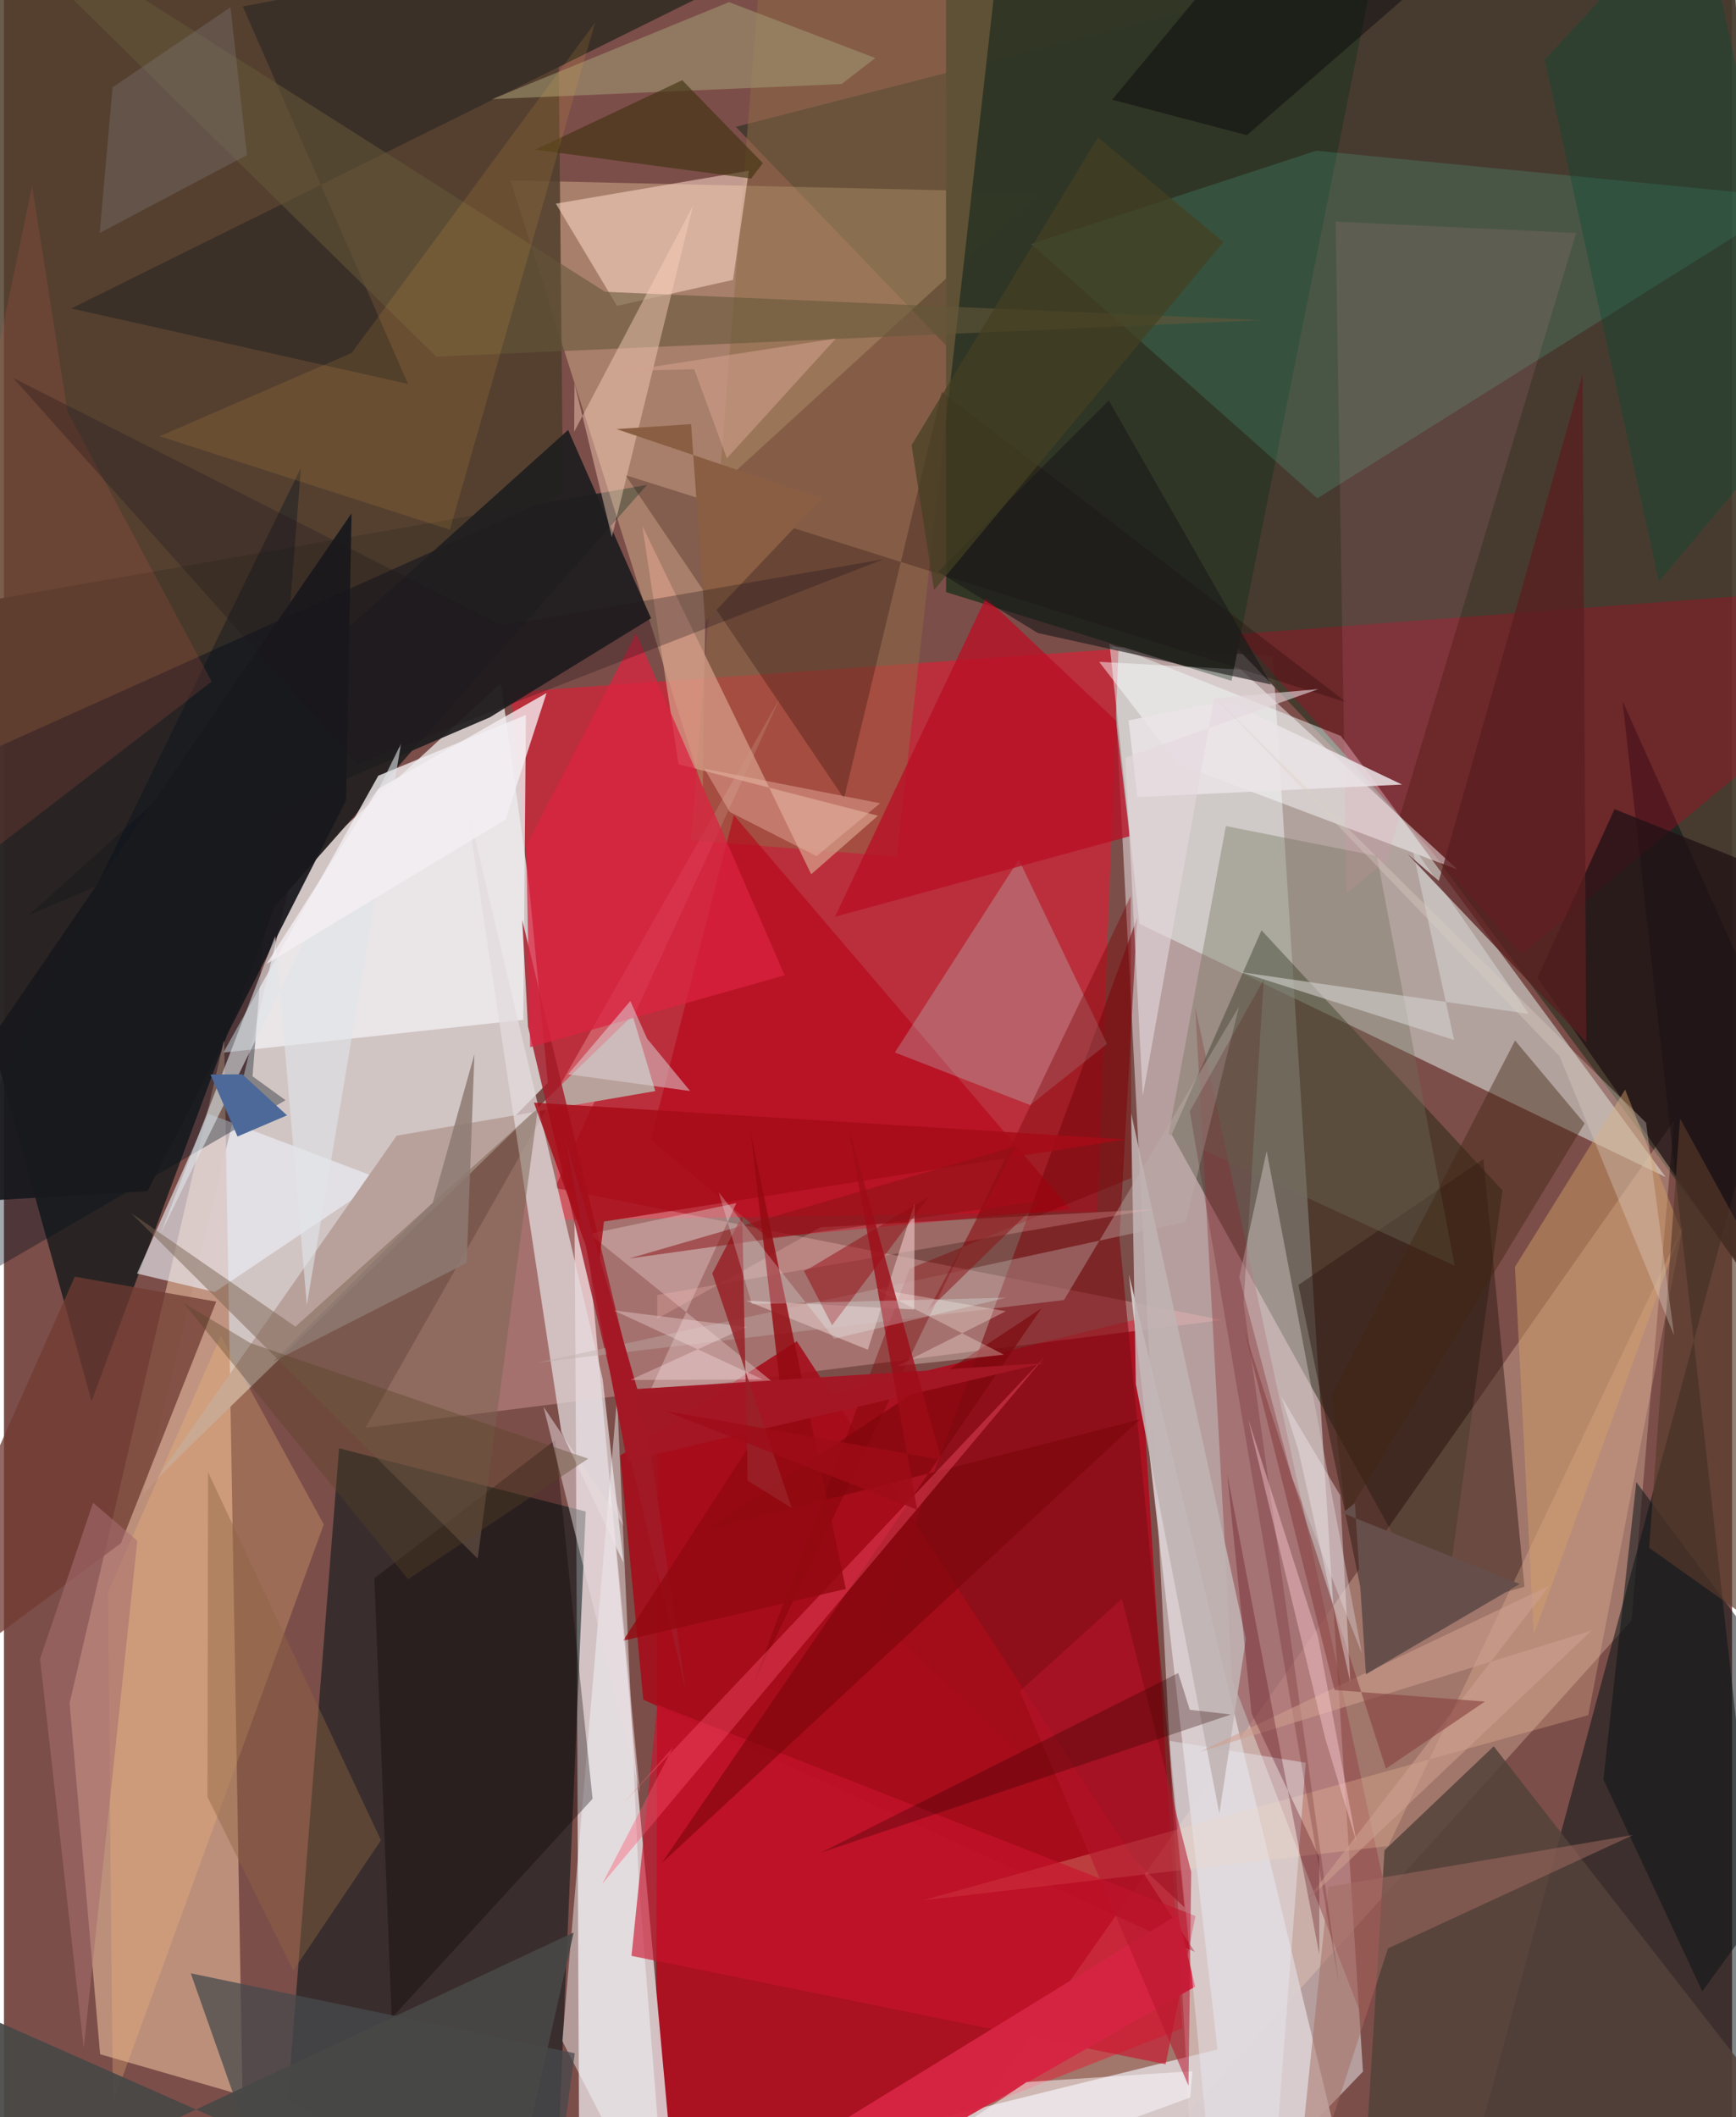 <svg xmlns="http://www.w3.org/2000/svg" width="228" height="278" viewBox="0 0 836 1024"><path fill="#7c4e49" d="M0 0h836v1024H0z"/><path fill="#f9fcfe" fill-opacity=".682" d="M139.349 423.238L67.279 722.71l199.595-202.873L240.42 330.53z"/><path fill="#e3dde1" fill-opacity=".557" d="M657.45 1001.954l-43.64-684.79-77.526-4.353L576.465 1086z"/><path fill="#b30519" fill-opacity=".839" d="M570.096 981.032l-21.4-343.076-232.273 56.816-1.261 386.227z"/><path fill="#282323" fill-opacity=".98" d="M-62 300.047l373.087-65.52-180.062 203.737-88.643 239.469z"/><path fill="#443a2d" fill-opacity=".937" d="M859.24 638.348L835.691-62 354.075 61.335l335.713 349.15z"/><path fill="#d9c9cc" fill-opacity=".941" d="M276.718 701.037l-1.114-175.33L326.847 1086l-48.659-59.588z"/><path fill="#ba2f3b" d="M528.872 586.12l10.31-272.285-294.057 20.956 24.316 255.206z"/><path fill="#e9f7f3" fill-opacity=".498" d="M549.321 446.81l254.547 122.486-157.13-213.352L534.84 311.48z"/><path fill="#bf927d" fill-opacity=".953" d="M106.513 502.982L31.75 823.776l14.77 169.79 68.88 19.848z"/><path fill="#021516" fill-opacity=".545" d="M162.122 700.48l119.31 30.575L266.178 1086l-128.912-70.149z"/><path fill="#151c09" fill-opacity=".427" d="M564.925 548.738l43.445-98.793 116.574 125.822-28.795 209.905z"/><path fill="#ffdcc4" fill-opacity=".282" d="M522.359 1078.34l-73.924-24.434L807.92 542.07l-20.566 241.706z"/><path fill="#ffe3ab" fill-opacity=".333" d="M340.041 240.613l-1.944 141.155-93.04-294.503 256.182 5.822z"/><path fill="#4e3d2b" fill-opacity=".835" d="M270.462 238.333L-62 387.855v-434.65l329.456-14.801z"/><path fill="#001112" fill-opacity=".506" d="M712.027 1039.003l148.47-4.52-77.485-695.411L856.7 503.264z"/><path fill="#303625" fill-opacity=".984" d="M455.72-62h216.525l-78.38 391.302-138.088-42.927z"/><path fill="#fdbdbf" fill-opacity=".314" d="M375.705 337.107L266.521 574.565l322.904 63.905-414.53 52.1z"/><path fill="#dad0d2" fill-opacity=".914" d="M642.812 1026.55l-98.588-410.147 42.821 374.86L203.236 1086z"/><path fill="#f0ecee" fill-opacity=".808" d="M251.251 493.253l1.259-147.466-71.415 29.394-74.96 133.924z"/><path fill="#923b44" fill-opacity=".439" d="M658.453 979.455l-64.268-167.131-17.841-324.938 95.814 444.92z"/><path fill="#1f1e1f" fill-opacity=".933" d="M235.04 346.957l78.02-47.916-40.125-91.094L11.777 442.762z"/><path fill="#eceff9" fill-opacity=".627" d="M182.874 570.494l-84.052-31.85-34.424 77.34 37.6 8.926z"/><path fill="#bf0121" fill-opacity=".314" d="M853.49 362.678l37.147-78.186-293.682 22.22 137.257 154.604z"/><path fill="#7c0e14" fill-opacity=".612" d="M548.246 443.857l-8.595 154.932 31.432 323.74-147.39-138.76z"/><path fill="#51d6b8" fill-opacity=".173" d="M866.936 95.7L634.847 72.897l-137.845 45.147L635.38 240.999z"/><path fill="#2b1913" fill-opacity=".467" d="M626.245 621.479l34.205 166.866 75.14-20.88-19.874-206.845z"/><path fill="#b9a19b" d="M74.046 714.934l230.067-223.8 10.98 36.578-125.106 21.563z"/><path fill="#8e6d46" fill-opacity=".502" d="M369.687-62l-37.481 468.427 99.714 7.903L485.695-62z"/><path fill="#e3dbde" fill-opacity=".729" d="M223.157 385.405l46.476 307.097 30.082 63.286-10.083-88.808z"/><path fill="#fed9c8" fill-opacity=".549" d="M360.354 82.582l-7.653 52.79-56.115 12.561-29.599-49.436z"/><path fill="#b80015" fill-opacity=".584" d="M312.902 551.255l40.202-156.94 162.624 190.427-146.107 13.89z"/><path fill="#b8fffe" fill-opacity=".231" d="M533.644 504.894l-42.68-89.144-59.979 93.29 65.45 25.45z"/><path fill="#703b32" fill-opacity=".753" d="M-62 834.536l96.254-217.043 68.425 12.07-46.125 116.85z"/><path fill="#53433a" fill-opacity=".847" d="M898 1072.15L720.715 844.614l-52.832 50.28-11.015 178.69z"/><path fill="#d39a85" fill-opacity=".757" d="M326.333 369.64l-17.512-115.29 81.708 168.507 32.288-28.325z"/><path fill="#a50c19" fill-opacity=".882" d="M576.121 944.068L309.274 822.029 298.1 704.026l85.445-55.325z"/><path fill="#f9fdff" fill-opacity=".435" d="M270.125 987.195L321.022 1086 307.24 912.25l-10.625-236.268z"/><path fill="#fdfcff" fill-opacity=".471" d="M529.827 320.11l37.903 49.27 135.4 51.165-104.738-96.677z"/><path fill="#ffcea6" fill-opacity=".259" d="M669.659 892.84l142.594-299.76-45.824 236.481-321.733 89.53z"/><path fill="#6e6f5a" fill-opacity=".373" d="M664.169 414.041l37.656 198.175-138.36-63.746 27.668-148.937z"/><path fill="#c9142d" fill-opacity=".631" d="M561.976 998.425l14.463-71.71L316.061 824.48l-12.48 121.504z"/><path fill="#a31b28" fill-opacity=".824" d="M250.729 444.955l2.785 51.549 76.351 321.3-16.636-112.592z"/><path fill="#000e1d" fill-opacity=".361" d="M120.257 520.555l15.963 11.581L-62 647.042l205.696-420.845z"/><path fill="#3a2f27" fill-opacity=".976" d="M459.06-62L32.55 149.182l162.947 36.538L115.53 3.13z"/><path fill="#201114" fill-opacity=".749" d="M779.155 391.364l108.432 43.425L898 697.005l-156.114-224.08z"/><path fill="#190100" fill-opacity=".259" d="M406.387 386.19l47.281-196.684 195.746 150.18-348.759-109.883z"/><path fill="#b90f25" fill-opacity=".761" d="M402.02 443.414l73.028-154.308 62.918 59.48 6.615 55.877z"/><path fill="#fcbf7c" fill-opacity=".263" d="M154.73 737.308l-49.828-91.27L50.29 770.185l2.418 247.124z"/><path fill="#db2340" fill-opacity=".733" d="M254.55 506.5l-1.862-97.44 53.125-102.876 71.864 165.548z"/><path fill="#0d0004" fill-opacity=".329" d="M179.18 763.34l87.434-66.79 18.142 173.473-97.173 106.002z"/><path fill="#474a4c" fill-opacity=".737" d="M90.375 954.417l185.779 38.687L263.442 1086l-128.578-5.294z"/><path fill="#d3a167" fill-opacity=".455" d="M740.098 790.492l-9.125-177.704 53.304-85.783 27.057 68.077z"/><path fill="#fa91af" fill-opacity=".122" d="M644.217 107.179l5.253 324.904 19.312-15.694 91.788-303.692z"/><path fill="#a29872" fill-opacity=".569" d="M421.516 28.073l-16.25 12.556-169.093 7.319 114.586-46.93z"/><path fill="#0d1417" fill-opacity=".525" d="M773.761 860.621l15.934-143.778 106.672 143.563-74.779 102.749z"/><path fill="#655639" fill-opacity=".58" d="M209.093 172.492l399.075-17.655-317.374-13.698L-29.327-62z"/><path fill="#fbd3bc" fill-opacity=".447" d="M333.404 99.362l-39.331 160.4-18.065-74.396-.143 23.455z"/><path fill="#d2c5c6" fill-opacity=".471" d="M656.95 799.712L610.855 556.73l-13.246 61.016L623.2 714.85z"/><path fill="#18191d" fill-opacity=".937" d="M165.518 387.124L69.5 576.133-62 583.885 168.166 248.23z"/><path fill="#bdafab" fill-opacity=".396" d="M258.294 659.034l313.427-68.044 25.758-104.117-84.677 141.921z"/><path fill="#790003" fill-opacity=".38" d="M545.076 433.44l.342 136.306-107.257 43.849-75.977 201.64z"/><path fill="#debebd" fill-opacity=".471" d="M283.22 596.828l88.403 71.366-59.704 5.914 42.386-92.196z"/><path fill="#d7b7b5" fill-opacity=".714" d="M440.342 633.364l-81.293-4.29 58.86 23.742 22.636-70.726z"/><path fill="#d62543" fill-opacity=".965" d="M567.81 926.067l8.479 34.79-185.08 105.676-83.58 19.467z"/><path fill="#7c6351" fill-opacity=".498" d="M229.17 753.86l29.132-217.909-117.296 105.713-79.454-54.915z"/><path fill="#a60b17" fill-opacity=".82" d="M287.072 617.78l3.191-26.961 252.324-39.728-286.201-17.783z"/><path fill="#054d31" fill-opacity=".349" d="M800.604 281.26L745.374 28.9l74.244-80.21 54.03 245.621z"/><path fill="#7b050a" fill-opacity=".624" d="M339.123 740.317l162.77-107.495L318.17 901.175l231.285-214.581z"/><path fill="#e1e5e9" fill-opacity=".588" d="M131.22 452.758l15.31 178.423 45.58-271.566-116.345 237.09z"/><path fill="#dcd2d7" fill-opacity=".522" d="M303.024 484.178l-30.1 35.415 59.025 8.1-20.812-25.332z"/><path fill="#412612" fill-opacity=".431" d="M642.422 674.974l6.83 58.34 115.434-189.912-33.659-40.15z"/><path fill="#cb594a" fill-opacity=".184" d="M30.693 198.989l69.806 130.69L-62 454.662l75.62-364.89z"/><path fill="#e8e7ed" fill-opacity=".463" d="M563.89 842.004L587.076 1086h24.828l17.844-233.44z"/><path fill="#8d6542" fill-opacity=".431" d="M182.376 890.052l-42.4 63.077-41.52-84.02.27-157.095z"/><path fill="#d3d1d0" fill-opacity=".588" d="M737.653 490.394l-56.761-82.124 20.651 94.737-103.034-32.794z"/><path fill="#3f3210" fill-opacity=".616" d="M328.143 38.782l39 40.146-5.7 7.456-104.549-13.971z"/><path fill="#f4f0f3" fill-opacity=".784" d="M242.716 396.325l-115.7 69.91 54.116-84.739 81.366-46.305z"/><path fill="#a36c63" fill-opacity=".502" d="M622.796 1086l17.916-173.394 147.505-25.116-118.669 54.87z"/><path fill="#c1b3b3" fill-opacity=".882" d="M545.3 538.44l2.268 130.917 40.403 207.737 12.842-84.366z"/><path fill="#ffbfbf" fill-opacity=".243" d="M316.033 626.334L555.93 584.85l-160.863 8.738-79.009 44.222z"/><path fill="#ffba43" fill-opacity=".122" d="M285.907 11.04L168.194 170.713l-92.817 40.29 140.332 45.192z"/><path fill="#484847" fill-opacity=".925" d="M241.536 1086L-20.968 969.926l-16.295 111.392 312.85-146.633z"/><path fill="#fd5470" fill-opacity=".388" d="M323.707 845.102l-34.374 66.194L503.48 656.3 299.957 871.807z"/><path fill="#573a2b" fill-opacity=".647" d="M898 821.163L795.895 748.64l14.938-207.67L898 699.893z"/><path fill="#94010b" fill-opacity=".447" d="M400.62 641.008l46.77-62.159-57.008 34.22-3.38 1.617z"/><path fill="#5a1e1f" fill-opacity=".749" d="M678.926 412.945l15.206 13.13L763.667 181.1l1.809 323.02z"/><path fill="#940910" fill-opacity=".812" d="M299.493 793.568l107.761-25.043-45.995-220.663 14.843 127.483z"/><path fill="#4c0005" fill-opacity=".2" d="M573.687 537.531l35.77-63.714-9.752 156.534 46.192 329.64z"/><path fill="#a41724" fill-opacity=".976" d="M301.437 706.568L271.47 550.385l34.927 121.416 196.994-12.552z"/><path fill="#1b191a" fill-opacity=".62" d="M451.894 276.483l82.591-82.751 78.546 137.367-112.887-24.93z"/><path fill="#8d7a71" fill-opacity=".847" d="M207.405 581.776l20.199-71.899-3.743 100.96-93.56 47.715z"/><path fill="#eadade" fill-opacity=".51" d="M307.646 866.98L261.02 680.444l38.774 57.463-6.567-21.124z"/><path fill="#ebe4e7" fill-opacity=".851" d="M548.316 385.53l128.018-6.073-85.055-40.531-47.227 9.494z"/><path fill="#837d7b" fill-opacity=".325" d="M46.312 112.69l6.227-70.46 57.057-38.735 7.954 71.503z"/><path fill="#fffcff" fill-opacity=".494" d="M494.698 1007.022l80.27-5.267-1.075 12.736L377.951 1086z"/><path fill="#000008" fill-opacity=".4" d="M601.283 65.389l-65.16-17.15 85.868-103.62L747.707-62z"/><path fill="#ffeaec" fill-opacity=".325" d="M367.076 667.179l-72.057-33.366 64.314 8.034-56.29 25.581z"/><path fill="#8a5e42" d="M332.41 205.145l6.79 95.645 56.583-59.654-99.447-33.603z"/><path fill="#982227" fill-opacity=".847" d="M342.676 615.905l14.475-27.976 2.62 128.198 21.392 13.314z"/><path fill="#b7152d" fill-opacity=".541" d="M491.377 818.009l49.445-44.713 33.538 132.176-1.311 103.332z"/><path fill="#2c0100" fill-opacity=".302" d="M593.596 829.24l-19.924-2.277-5.583-17.784-172.847 86.854z"/><path fill="#cf9f90" fill-opacity=".553" d="M629.224 920.363l138.868-131.758-189.593 58.7 169.202-80.409z"/><path fill="#8a1216" fill-opacity=".518" d="M501.213 580.914l-198.889 27.807 187.125-54.293-42.395 79.385z"/><path fill="#e5d8dc" fill-opacity=".608" d="M635.83 333.303l-50.385 4.426-34.523 192.386-8.408-163.64z"/><path fill="#1e171c" fill-opacity=".302" d="M4.544 182.858l236.433 119.667 184.62-32.063-254.665 98.982z"/><path fill="#454023" fill-opacity=".706" d="M529.242 66.431l60.72 50.624L449.963 285.41l-10.897-70.096z"/><path fill="#a76e70" fill-opacity=".569" d="M38.59 990.505L17.482 802.313l25.64-75.51L64.507 745.2z"/><path fill="#4c6999" d="M136.94 539.46L113 549.68l-13.07-29.97 15.36-.127z"/><path fill="#594228" fill-opacity=".365" d="M195.528 763.83l87.088-58.328-163.36-55.888-32.444-19.452z"/><path fill="#ffeee9" fill-opacity=".314" d="M431.951 660.74l52.772-26.551-63.329-10.909 62.368 31.934z"/><path fill="#ecb9aa" fill-opacity=".424" d="M393.11 414.078l30.736-25.56-84.982-16.717 12.285 20.92z"/><path fill="#894442" fill-opacity=".624" d="M668.546 855.434l47.893-32.445-72.72-5.604-43.74-174.356z"/><path fill="#f1e4ed" fill-opacity=".42" d="M646.428 723.215l-28.403-47.65 8.26 26.183 25.06 111.915z"/><path fill="#ffd0d6" fill-opacity=".416" d="M635.695 791.75l18.645 99.257-15.146-50.217-37.293-154.504z"/><path fill="#dcd2c6" fill-opacity=".345" d="M752.64 510.99L582.645 334.013l211.768 209.018 13.554 102.896z"/><path fill="#664f4b" d="M733.308 766.118l-85.776-34.316 6.007-4.786 5.351 82.751z"/><path fill="#9e0c17" fill-opacity=".784" d="M453.436 706.046L319.71 682.398l122.104 47.837-33.656-186.836z"/><path fill="#d3a18d" fill-opacity=".561" d="M402.447 163.734l-101.194 15.635 32.67-.783 15.812 43.076z"/><path fill="#520310" fill-opacity=".298" d="M603.535 828.672l32.76 69.537.039 47.11-44.564-232.562z"/><path fill="#eafffe" fill-opacity=".251" d="M361.801 630.736l123.131-3.094-83.283 19.84-55.851-70.793z"/></svg>
